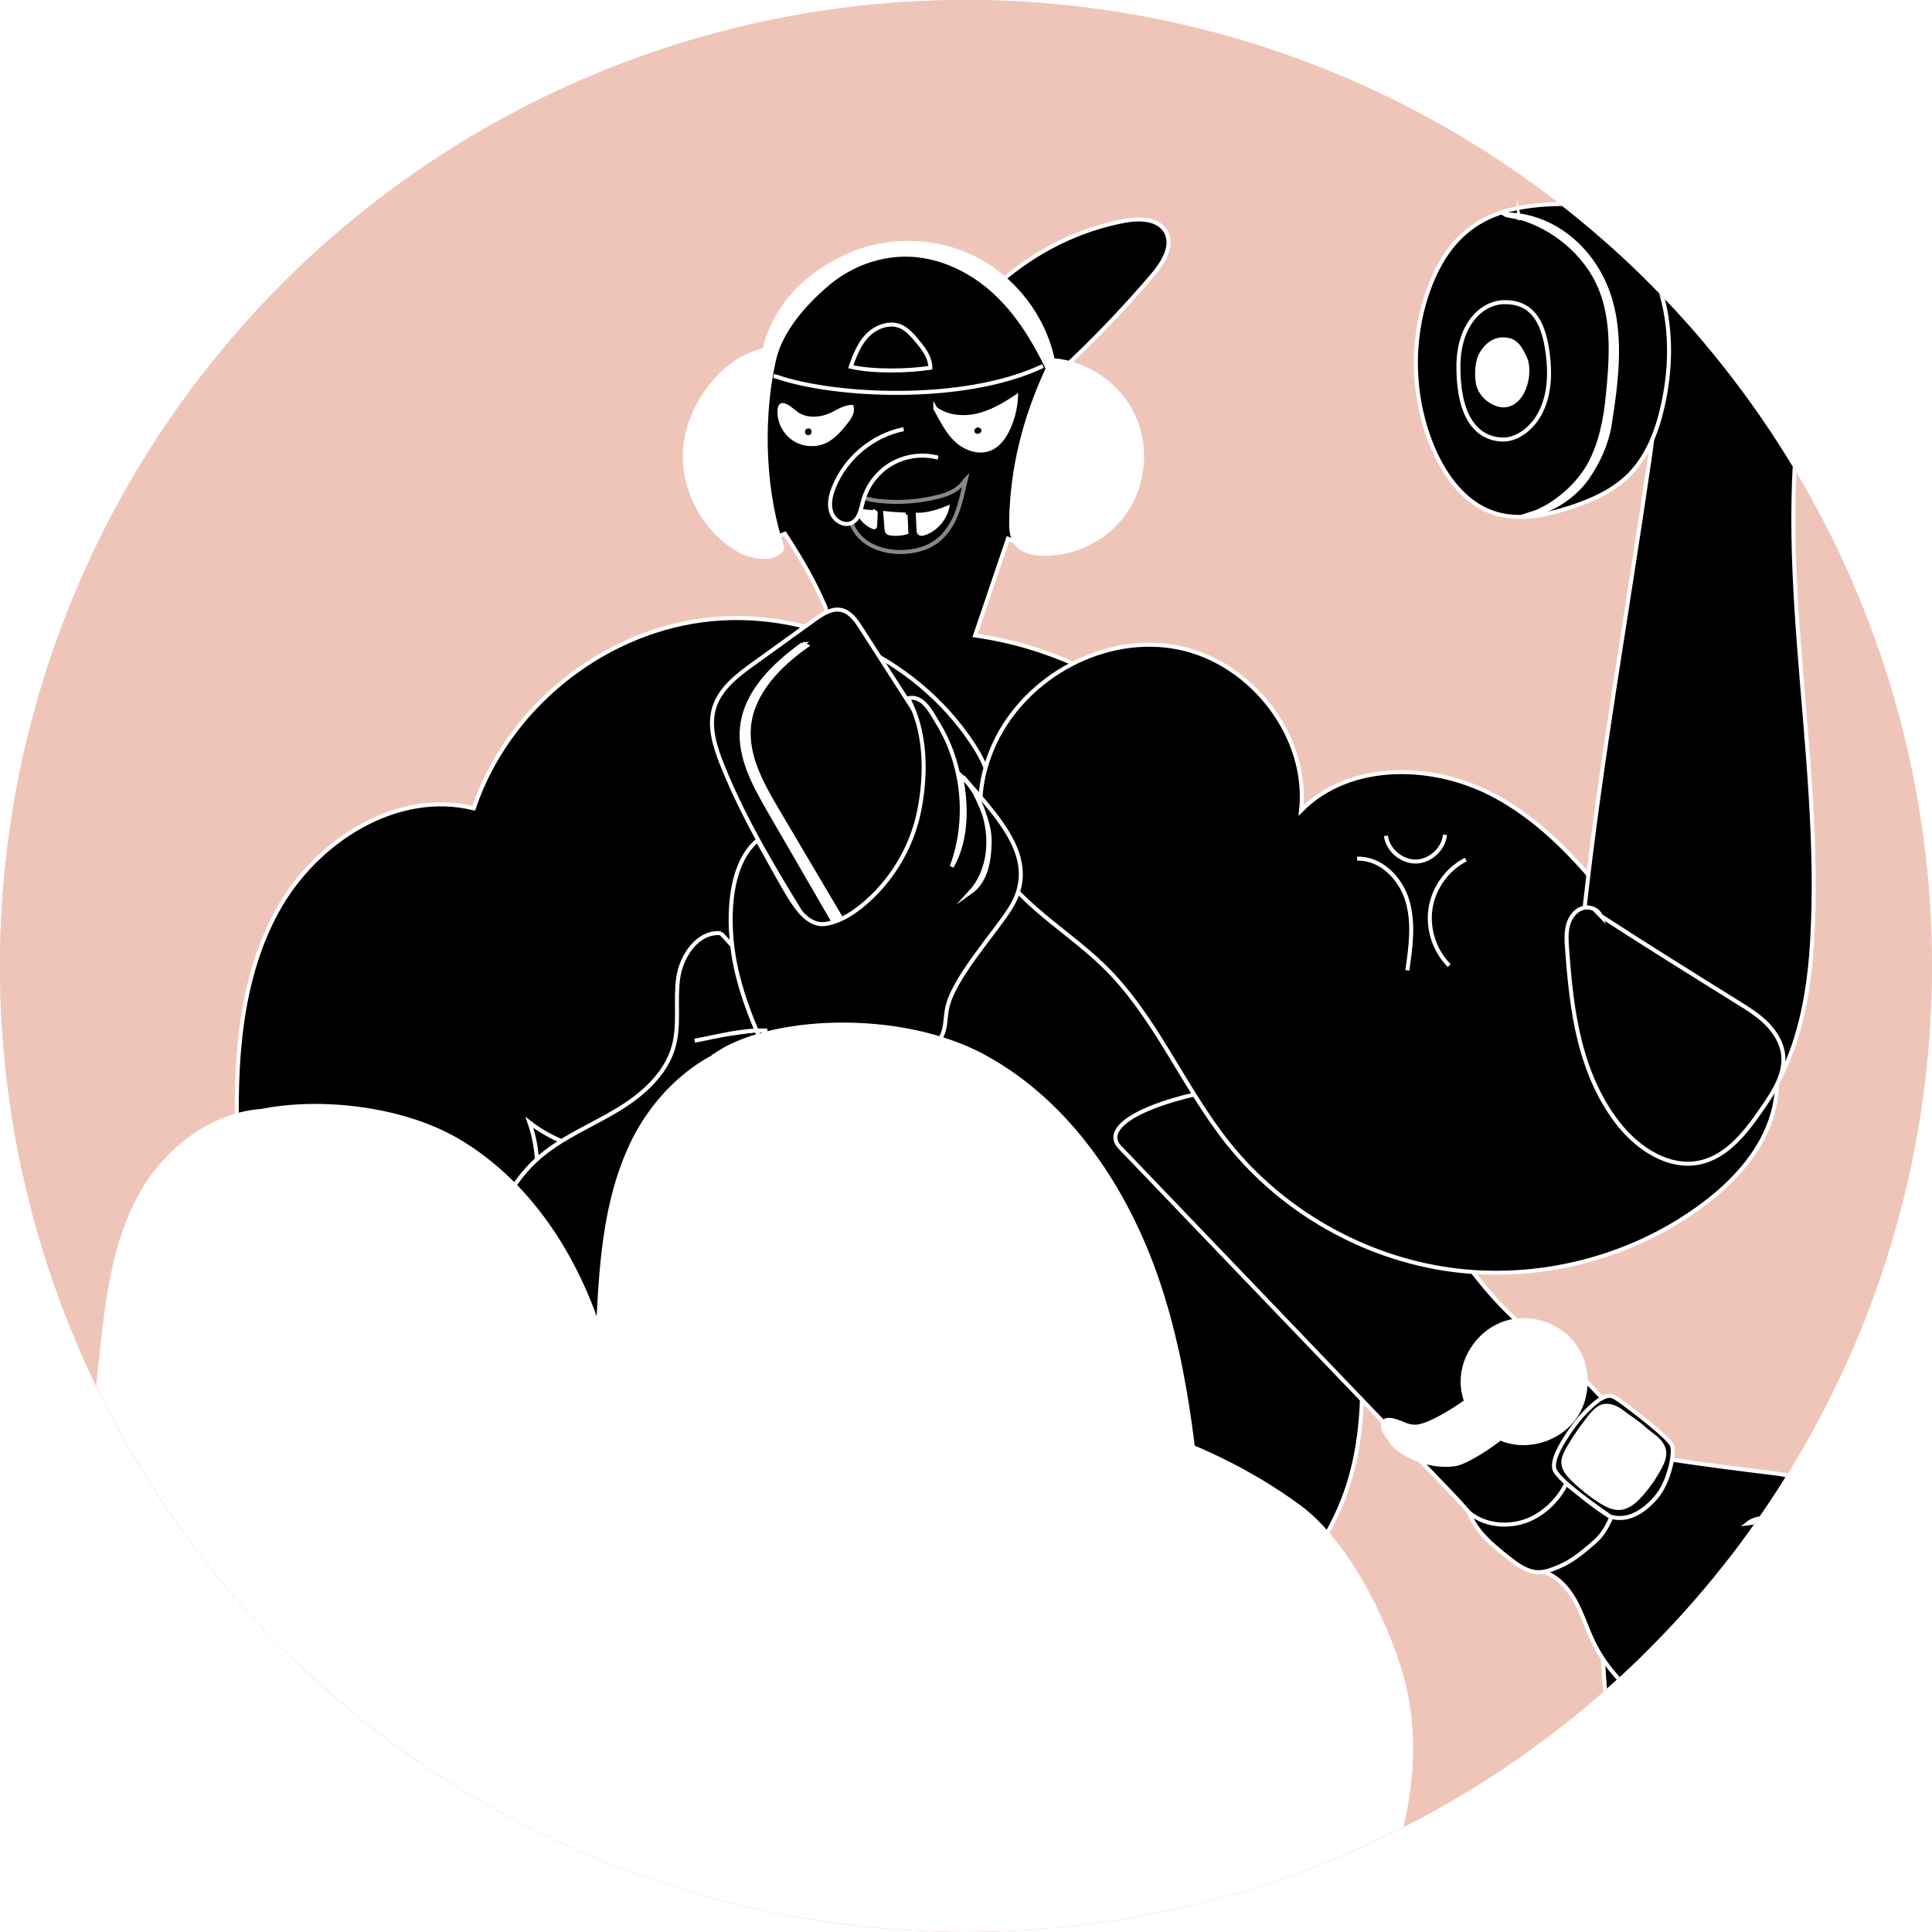 <?xml version="1.0" encoding="UTF-8"?><svg xmlns="http://www.w3.org/2000/svg" xmlns:xlink="http://www.w3.org/1999/xlink" viewBox="0 0 240.49 240.49"><defs><style>.h{fill:#fff;}.h,.i,.j,.k{stroke:#fff;stroke-miterlimit:10;stroke-width:.5px;}.l{fill:#efc5ba;}.j{opacity:.53;}.k{fill:none;}.m{clip-path:url(#e);}.n{filter:url(#f);}</style><clipPath id="e"><circle class="l" cx="120.24" cy="120.24" r="120.24"/></clipPath><filter id="f" filterUnits="userSpaceOnUse"><feOffset dx="8.5" dy="5.67"/><feGaussianBlur result="g" stdDeviation="0"/><feFlood flood-color="#000" flood-opacity=".5"/><feComposite in2="g" operator="in"/><feComposite in="SourceGraphic"/></filter></defs><g id="a"/><g id="b"><g id="c"><circle class="l" cx="120.24" cy="120.24" r="120.24"/></g><g id="d"><circle class="l" cx="120.24" cy="120.24" r="120.24"/><g class="m"><g class="n"><path class="i" d="M32.49,145.4c-10.94,8.84-14.08,25.17-9.44,38.44,4.65,13.27,15.91,23.49,28.66,29.41,27.62,12.82,61.44,6.57,86.85-10.21,8.74-5.78,17.05-13.19,20.5-23.08,2.63-7.55,2.18-15.79,1.45-23.76-.75-8.2-1.75-16.38-3-24.51-2.31-15.01-5.79-30.58-15.58-42.2-7.29-8.65-17.85-14.49-29.05-16.06l4.09-12.04c5.73,2.56,13.33-.8,15.28-6.76,1.96-5.97-2.17-13.17-8.31-14.5,3.88-3.64,7.57-7.49,11.02-11.54,1.31-1.54,2.65-3.66,1.65-5.42-.96-1.68-3.35-1.7-5.25-1.33-5.57,1.08-10.85,3.66-15.38,7.61-4.73-3.79-11.44-4.95-17.16-2.97-5.73,1.98-10.28,7.04-11.66,12.94-5.83,.39-8.91,6.21-9.03,12.06-.11,5.84,5.88,11.54,11.08,9.29,2.37,3.65,3.68,6.04,5.01,9.07,1.08,2.47-7.53,5.59-7.54,8.29-3.01-3.17-44.68,27.49-49.52,40.84-3.3,9.1-6.65,18.91-4.2,28.28,3.38,12.95,16.44,20.57,28.47,26.42"/><path class="h" d="M121.92,40.21c-2.79,5.97-4.43,12.27-4.55,18.86-.02,1.02,.02,2.13,.65,2.94,.71,.92,1.98,1.2,3.15,1.25,4.16,.16,8.33-2.01,10.59-5.51,2.26-3.49,2.53-8.19,.68-11.92-1.85-3.73-5.75-6.36-9.89-6.67-1.13-5.41-4.84-10.22-9.79-12.69-4.94-2.47-11.02-2.54-16.02-.19-5,2.35-8.83,6.23-10.09,11.61-5.08,1.13-9.16,6.57-9.81,11.74-.65,5.17,2.11,10.57,6.62,13.18,1.41,.82,4.01,1.31,5.17,.15,.35-.35,.26-.39-.1-1.58-2.13-7.08-2.19-15.58-.69-22.24,.82-3.66,3.77-7,6.62-9.43s6.6-3.83,10.35-3.67c3.89,.17,7.61,1.99,10.48,4.62s4.95,6.04,6.64,9.55c0-.02,.03,.03,0,0Z"/><path class="h" d="M107.93,45.2c1.46,1.07,3.42,1.26,5.18,.86s3.36-1.32,4.86-2.33c-.07,1.35-.39,2.68-.95,3.91-.48,1.05-1.18,2.07-2.23,2.52-1.41,.61-3.1,.03-4.23-1.02s-1.8-2.47-2.63-3.95Z"/><path class="h" d="M88.85,44.75c.18-.03,.51,.1,.8,.3,.33,.24,.59,.44,.85,.65,1.07,.89,2.68,.91,3.99,.45,1.03-.36,1.93-1.14,3.02-1.17,.19,.69-.28,1.36-.73,1.92-.71,.89-1.46,1.8-2.48,2.31-1.25,.62-2.84,.52-4-.27-1.16-.79-1.88-2.22-1.76-3.61,.01-.14,.02-.27,.1-.41,.07-.12,.12-.13,.21-.17Z"/><path class="i" d="M92.55,47.54c-.29-.21-.76-.15-.97,.15s-.14,.76,.17,.96,.77,.09,.94-.24,0-.78-.13-.87Z"/><path class="i" d="M113.18,47.31h-.08c-.44,.08-.71,.57-.49,.95,.05,.09,.12,.17,.21,.22,.36,.22,.9,.05,1.05-.34,.01-.03,.02-.07,.03-.1,.09-.42-.31-.8-.73-.73Z"/><path class="k" d="M121.32,39.89c-9.87,4.69-26.2,3.79-33.24,1.3-.04-.01-.29-.04-.29-.04"/><path class="j" d="M111.71,54.02s-.01-.02-.02,0c-.82,1.29-2.03,1.79-3.35,2.13-2.37,.61-4.85,.8-7.28,.55-1.55-.16-3.23-.57-4.15-1.84-.09,2.1,.05,4.37,1.37,6,1.3,1.6,3.49,2.23,5.54,2.18,1.47-.04,2.96-.39,4.16-1.24,1.2-.85,2.04-2.14,2.58-3.52s.79-2.76,1.16-4.27Z"/><path class="h" d="M105.75,58.41l.09,1.9c0,.13,.02,.26,.1,.36,.13,.15,.36,.12,.55,.06,1.39-.41,2.59-1.77,2.91-3.18-1.27,.52-2.5,.86-3.65,.86Z"/><path class="h" d="M104.22,58.39c.03,.85,.06,1.36,.1,2.21-.62,.18-1.28,.23-1.93,.14-.16-.02-.33-.06-.43-.18-.08-.1-.1-.25-.11-.38-.05-.57-.1-1.4-.15-1.97,.83,.1,1.73,.13,2.53,.18Z"/><path class="h" d="M100.44,58.09s.07,.04,.07,.08c-.03,.7-.06,1.05-.08,1.62,0,.05,0,.12-.05,.15-.05,.04-.12,.02-.17,0-.9-.37-1.63-1.14-1.95-2.06,.68,.11,1.87,.2,2.18,.22Z"/><path class="i" d="M103.98,47.75c-3.88,.78-7.28,3.64-8.72,7.33-.38,.98-.63,2.08-.26,3.07s1.54,1.71,2.5,1.27c.98-.45,1.16-1.72,1.44-2.76,.52-1.92,1.83-3.62,3.56-4.61,1.73-.99,3.85-1.27,5.77-.75"/><path class="k" d="M97.4,39.98c.51-1.46,1.09-2.96,2.21-4.03s2.89-1.62,4.24-.87c.86,.47,1.65,1.48,2.27,2.25,.65,.81,1.19,1.8,1.19,2.78-2.77,.42-7.12,.52-9.91-.13Z"/><path class="i" d="M21.04,136.74c-.3-9.91,.19-20.27,4.94-28.97,4.75-8.71,14.86-15.2,24.49-12.82,4.13-12.27,15.63-21.72,28.47-23.41,12.84-1.69,26.39,4.47,33.56,15.25,1.33,2,2.48,4.28,2.3,6.67-.43,5.51-7.13,7.92-12.62,8.48s-12.09,1.23-14.58,6.15c-1.78,3.52-.59,7.73-.63,11.67-.06,6.79-4.23,13.38-10.34,16.33-6.11,2.95-13.86,2.13-19.22-2.04,2.52,7.29,0,16.04-6.03,20.87s-15.1,5.41-21.68,1.37-8.43-12.23-8.65-19.56Z"/><path class="i" d="M130.91,137.15l41.48,43.27c3.5,3.65,6.05,7.75,10.8,9.45s14.18-5.67,16.73-10.03c2.45-4.19-2.92-4.66-6.13-8.3-3.21-3.65-6.71-7.44-10.58-10.39-9.48-7.21-13.95-17.19-19.85-27.54-5.07-8.89-37.73-1.97-32.45,3.54Z"/><path class="i" d="M194.49,181.85c16.77,4.42,33.38,9.42,49.81,14.96,1.25,.42,2.53,.87,3.49,1.76,1.41,1.31,1.88,3.31,2.29,5.19l6.83,31.84c.15,.7,.25,1.56-.3,2.01-.49,.41-1.23,.25-1.84,.08l-56.65-16.29c-1.39-.4-2.84-.83-3.88-1.82-1.56-1.47-1.87-3.8-2.09-5.93-.97-9.3-1.94-18.7-.65-27.96,.12-.86,.28-1.76,.8-2.46s1.54-1.1,2.19-1.38Z"/><path class="h" d="M242.43,199.49c-15.16-5.15-30.43-9.15-45.84-13.6l.04,26.39c0,1.35,.02,2.77,.72,3.92,1.03,1.71,3.18,2.29,5.12,2.75,16.41,3.9,33.08,9.93,49.13,13.74,.57,.14,1.07-.39,.91-.95-2.57-8.87-5.27-20.29-6.98-28.71-.34-1.65-1.52-3-3.11-3.54Z"/><path class="i" d="M183.19,189.88c1.89,.38,3.36,1.91,4.31,3.59s1.5,3.55,2.35,5.29c3.3,6.76,10.52,10.53,17.28,13.85,.96,.47,1.94,.95,3.01,1,1.06,.05,2.23-.43,2.64-1.41,.35-.84,.07-1.84-.47-2.56s-1.33-1.24-2.09-1.73l-8.83-5.74c2.42,2.54,6.7,3.05,9.65,1.15-.52,3.69,1.32,7.61,4.5,9.57,.9,.56,2.25,.89,2.9,.05,.44-.56,.31-1.39-.03-2.02-.34-.63-.85-1.15-1.18-1.79-1.04-2.02,.03-4.45,0-6.72-.04-2.42-1.48-4.76-3.62-5.89s-4.89-.98-7.11,.02c1.97-.28,4-.55,5.95-.12s3.83,1.71,4.4,3.63c.46,1.55,.05,3.4,1.06,4.66,.72,.9,1.93,1.19,3.06,1.43,1.4,.3,3.26,.37,3.81-.95,.58-1.4-.96-2.66-2.09-3.66-1.7-1.51-2.83-3.63-3.15-5.88-.17-1.22-.13-2.53-.75-3.59-.75-1.29-2.33-1.9-3.82-1.89-1.49,0-2.92,.53-4.32,1.05,1.41-1.23,3.5-1.63,5.26-1s3.12,2.27,3.41,4.12c.19,1.18-.02,2.43,.4,3.55s1.95,1.94,2.81,1.11c.61-.6,.44-1.66-.07-2.35s-1.28-1.12-1.93-1.68c-1.81-1.56-2.62-4.19-2.02-6.5,.23-.88,.65-1.71,.81-2.61s0-1.94-.73-2.49c-.71-.54-1.69-.45-2.57-.33l-6.95,.91c1.1-.86,2.65-.71,4.05-.73,1.4-.02,3.06-.45,3.49-1.79,.34-1.06-.33-2.24-1.26-2.84-.94-.6-2.09-.76-3.19-.89-3.92-.48-9.28-1.15-13.44-1.82,.19,2.02-1.08,2.95-2.53,4.38s-2.47,2.37-4.5,2.16c-2.42,2.96-4.91,6.41-8.49,7.48Z"/><path class="i" d="M174.35,182.59c.86,2.38,2.93,4.07,4.91,5.64,1.08,.85,2.26,1.74,3.63,1.8,.97,.04,1.9-.36,2.79-.74,1.45-.63,2.6-1.56,3.81-2.59,1.14-.97,1.69-1.52,2.6-3.54,2.15,.55,4.03-.71,5.5-2.37,1.66-1.88,2.4-5.56,2.05-6.5-.4-1.09-5.85-5.15-6.7-5.74s-1.21-.61-2.1-.14c-.69,.36-2.21,1.78-3.1,2.95-1.37,1.79-3.25,4.65-2.72,5.93,.65,1.55,5.95,5.12,7.03,5.9-1.71-.99-3.92-2.82-5.6-4.17-1.03,2.16-3.11,4.08-5.41,4.76s-4.87,.32-6.68-1.17Z"/><path class="h" d="M195.66,171.73c-.05-.05-.1-.09-.16-.13-.7-.53-1.38-.98-2.06-1.5-.71-.54-1.61-.96-2.46-.71-.62,.19-1.07,.7-1.48,1.19-1.05,1.29-1.99,2.67-2.82,4.11-.3,.53-.6,1.11-.58,1.72,.03,.81,.61,1.49,1.19,2.06,1.04,1.02,2.19,1.93,3.42,2.72,.75,.48,1.6,.92,2.48,.84,1.08-.1,1.95-.94,2.65-1.74,.91-1.05,1.71-2.2,2.34-3.43,.31-.59,.56-1.24,.47-1.9-.12-.79-.72-1.42-1.36-1.9-.61-.45-1.15-.91-1.64-1.34Z"/><path class="h" d="M164.48,173.52c-1.6-2.21-.85-3.08,1.64-1.96,.58,.26,1.19,.41,1.78,.35,1.71-.17,5.18-2.42,6.54-3.46l3.95,4.8c-1.12,.96-4.38,3.16-5.85,3.35-2.33,.3-4.72-.4-6.68-1.68-.47-.3-.95-.81-1.38-1.41Z"/><path class="h" d="M187.54,161.91c1.84,2.63,1.78,6.43-.14,9-1.92,2.57-5.55,3.71-8.59,2.69s-5.26-4.11-5.25-7.32c.01-3.21,2.26-6.28,5.31-7.27s6.73,.14,8.67,2.9Z"/><path class="h" d="M185.69,162.51c1.58,1.83,1.82,4.68,.58,6.75-1.24,2.07-3.88,3.2-6.23,2.67-2.36-.53-4.25-2.68-4.48-5.08s1.22-4.88,3.43-5.85,5.05-.41,6.71,1.51Z"/><path class="i" d="M195.96,111.8c-5.2-6.97-10.63-14.16-18.26-18.33-7.63-4.17-18.12-4.44-24.24,1.74,.98-9.21-6.15-18.41-15.23-20.26-9.08-1.85-18.96,3.47-22.9,11.86-1.8,3.84-2.45,8.35-1.07,12.36,2.33,6.78,9.49,10.39,14.63,15.39,6.48,6.3,9.88,15.1,15.54,22.16,6.78,8.45,16.86,14.16,27.59,15.65,10.73,1.48,21.98-1.29,30.79-7.59,3.69-2.64,7.05-5.99,8.77-10.18,1.73-4.2,1.59-9.35-1.17-12.96-3.85-5.02-11.53-5.92-14.45-9.83Z"/><path class="i" d="M216.51,43.72c5.26,1.45,10.8-.43,15.93-2.28,1.72-.62,3.55-1.32,4.65-2.78,.88-1.17,1.17-2.67,1.43-4.11,.84-4.72,1.6-9.56,.75-14.28s-3.62-9.35-8.05-11.19c-4.25-1.77-9.09-.7-13.56,.39-2.22,.54-4.7,1.29-5.91,3.31-.81,3.03-.84,6.27-.09,9.31,.29,1.16,.69,2.38,.3,3.51-.4,1.17-1.54,1.92-2.68,2.42-1.94,.85-4.06,1.23-6.09,1.83-2.03,.6-4.08,1.49-5.45,3.11-1.08,1.27-1.64,3.25-.63,4.58,.64,.84,1.75,1.2,2.81,1.18s2.07-.37,3.07-.71c4.65-1.6,9.31-3.21,14.06-4.63l-1.11,7.31c-.07,.46-.14,.93-.07,1.39s.31,.92,.65,1.63Z"/><path class="h" d="M224.02,28.37c0,.95-.61,1.83-1.41,2.36-.79,.53-1.74,.78-2.67,.98s-1.89,.37-2.75,.78l.08,.5c1.45-.22,2.93-.44,4.24-1.12s2.42-1.89,2.5-3.51Z"/><path class="h" d="M216.58,24.19c1.1-.43,2.22-.87,3.4-.9,1.18-.02,2.44,.45,3.03,1.47,.51,.88,.44,1.97,.34,2.99-.08,.79-.2,1.65-.76,2.22-.44,.45-1.08,.65-1.69,.82-1.99,.58-4.04,1.16-6.1,.91,.61-2.49,1.23-4.97,1.77-7.52Z"/><path class="i" d="M188.82,106.66c-.89,8.06,.25,16.34,3.29,23.87,1.13,2.79,2.71,5.68,5.46,6.91,3.21,1.43,7.05,.12,9.83-2.03,6.98-5.39,9.13-14.95,9.66-23.76,1.49-24.54-5.76-49.56-.2-73.52,1.5-6.48,3.81-13.77,.23-19.38-2.59-4.07-8.16-5.94-12.69-4.26-2.36-1.2-5.66,.75-5.75,3.4-2.98-1.01-6.27,1.48-7.12,4.51-.85,3.03,.14,6.27,1.5,9.11s3.1,5.53,3.9,8.58c.98,3.77,.43,7.75-.13,11.61-2.7,18.6-6,37.12-7.98,54.98Z"/><path class="i" d="M190.74,108.33c-.33-.88-1.49-1.25-2.37-.92s-1.47,1.21-1.7,2.12-.18,1.87-.11,2.81c.28,3.92,.65,7.85,1.61,11.65s2.55,7.51,5.04,10.54c2.4,2.91,6.08,5.26,9.78,4.52,3.55-.71,5.95-3.94,8-6.93,1.35-1.97,2.76-4.17,2.47-6.54-.18-1.47-1.01-2.8-2.06-3.85s-2.32-1.84-3.58-2.62c-5.84-3.64-11.69-7.28-17.09-10.79Z"/><path class="i" d="M190.55,19.86c-5.61-.29-11.76-.42-16.19,3.03-2.48,1.93-4.1,4.78-5.13,7.75-2.2,6.3-1.95,13.42,.68,19.55,1.49,3.47,3.95,6.8,7.53,7.99,2.97,.99,6.23,.36,9.22-.59,2.8-.89,5.6-2.09,7.67-4.19,2.24-2.27,3.43-5.38,4.13-8.49,1.02-4.51,1.14-9.27-.08-13.73-1.22-4.46-3.85-8.59-7.83-11.34Z"/><path class="h" d="M180.57,21.39c4.36,1.2,8.38,4.57,10.12,8.75s1.39,9.1,.93,13.6c-.29,2.91-.88,5.84-2.27,8.4-1.39,2.57-4.43,5.26-7.23,6.14,2.5-.2,5.47-2.34,6.9-4.39,1.43-2.06,2.47-4.3,2.86-6.77,.9-5.71,1.68-11.85-.54-17.17-2.16-5.18-6.96-8.95-12.54-8.93,.4,.24,1.39,.22,1.8,.46,0,.03,0,.05-.03-.09Z"/><path class="h" d="M178.56,36.57c-1.17,.02-2.08,.78-2.66,1.79-.58,1.01-.62,2.49-.44,3.64,.2,1.31,1.44,2.46,2.73,2.74,1.01,.22,1.89-.27,2.5-1.11,.91-1.26,1.24-3.52,.6-4.83s-1.14-2.23-2.74-2.23Z"/><path class="h" d="M223.18,22.2c1.67,1.18,2.59,3.33,2.32,5.35-.28,2.03-1.75,3.84-3.67,4.54-.19,.03-.2,.33-.05,.45s.36,.1,.55,.06c1.54-.32,2.78-1.56,3.37-3.02s.58-3.1,.27-4.63c-.14-.7-.36-1.4-.81-1.95s-1.21-.89-1.97-.79Z"/><path class="h" d="M212.23,13.01c2.01-1.77,4.67-2.85,7.35-2.8,2.68,.05,5.36,1.29,6.99,3.41,1.49,1.94,2.06,4.43,2.45,6.84,.73,4.47,1.04,9.05,.4,13.54-.4,2.78-1.25,5.68-3.38,7.52-2.58,2.23-6.38,2.35-9.73,1.7-.15,.53,.26,1.09,.77,1.3s1.08,.16,1.63,.11c2.72-.26,5.61-.58,7.75-2.29,2.04-1.63,3.02-4.25,3.6-6.8,1.41-6.13,1.09-12.66-.93-18.62-.61-1.8-1.41-3.6-2.8-4.89-2.22-2.06-5.53-2.44-8.54-2.19-1.23,.1-2.46,.3-3.59,.79s-2.16,1.3-2.72,2.39c.24,.28,.75,.24,.75,0Z"/><path class="h" d="M235.09,12.82c1.22,.9,2.12,2.18,2.71,3.57,.59,1.39,.89,2.9,1.03,4.4l-.36-.08-.27-.82-.14,.36-.46-.34c-.15,.06-.33-.02-.44-.14s-.17-.28-.23-.43c-.4-1.02-.96-1.98-1.66-2.83,.7,.88,1.09,2,1.12,3.13l-.59-.05c-.01-.45-.18-.89-.46-1.24,.23,.45,.28,.98,.14,1.46-.14-.65-.5-1.25-1.01-1.67,.24,.52,.33,1.11,.24,1.68l-.36-.07c-.17-.48-.42-.93-.73-1.34,.32,.95,.49,1.95,.5,2.95-.19-1.02-.62-2-1.25-2.83,.2,.59,.29,1.22,.27,1.84-.13-.48-.31-.95-.55-1.38,.11,.53,.14,1.07,.08,1.61l-.41-1.39c.08,.77,.05,1.54-.09,2.3-.02-.58-.15-1.15-.38-1.68l.09,.84c.05-.45-.04-.91-.27-1.3-.1,.47-.13,.95-.09,1.42l-.29-.86c.34,1.29,.25,2.69-.25,3.93-.59-3.06-1.19-6.15-2.38-9.03,.94,.43,1.69,1.27,2.02,2.26-.22-.69-.56-1.34-1-1.91,.73,.35,1.33,.96,1.68,1.69-.08-.4-.27-.78-.53-1.09,.26,.07,.48,.29,.54,.55l-.33-.6c.29,.16,.52,.43,.64,.73l-.26-.82c.31,.34,.57,.73,.75,1.14-.15-.72-.41-1.42-.77-2.07,.74,.81,1.34,1.76,1.76,2.78-.16-1.11-.49-2.19-.99-3.2,.36,.25,.63,.61,.78,1.02l-.35-1.02,.45,.7-.25-.87c.59,.74,1.09,1.56,1.49,2.42-.15-.77-.45-1.52-.88-2.18,.46,.35,.84,.81,1.11,1.33-.14-.54-.39-1.05-.73-1.5,.81,.43,1.47,1.16,1.82,2.01-.52-1.26-1.26-2.43-2.17-3.44,.37-.11,.73,.18,.99,.46,.68,.75,1.19,1.66,1.45,2.64-.27-.96-.69-1.87-1.24-2.69,.65,.45,1.17,1.11,1.46,1.85-.3-.73-.7-1.43-1.17-2.06l1.07,1.35c-.28-.49-.56-.98-.85-1.5Z"/><path class="h" d="M238.75,29.6c.33-3.25,.66-6.59-.23-9.73,.41,3.2,.47,6.45,.23,9.73Z"/><path class="h" d="M237,14.91c-1.12-1.81-2.66-3.36-4.48-4.48,1.04,.8,1.97,1.75,2.76,2.8,.5,.66,.97,1.4,1.72,1.67Z"/><path class="k" d="M184.27,39.46c-.43-5.54-2.33-7.52-5.46-7.52-2.85,0-5.77,2.76-5.77,8.02,0,8.49,4.07,9.13,5.77,9.08,2.05-.07,6.01-2.6,5.46-9.58Z"/><path class="k" d="M160.43,101.22c2.92-.12,5.41,2.41,6.25,5.21,.84,2.8,.42,5.8,0,8.69"/><path class="k" d="M164.01,98.37c.25,1.78,1.95,3.23,3.74,3.2s3.44-1.55,3.62-3.33"/><path class="k" d="M173.96,101.32c-2.31,1.18-3.99,3.51-4.39,6.07s.49,5.29,2.32,7.13"/><path class="i" d="M81.24,110.5c-2.82-.29-4.92,2.75-5.32,5.56s.19,5.73-.55,8.47c-.96,3.54-3.98,6.15-7.13,8.03-3.15,1.88-6.61,3.3-9.42,5.66-3.91,3.27-6.3,8.3-6.36,13.4s2.2,10.18,6.02,13.55c1.77,1.56,4.12,3.52,3.32,5.74-.33,.91-1.13,1.55-1.84,2.21-3.96,3.71-5.53,9.49-5.05,14.89,.48,5.41,2.81,10.49,5.66,15.11,3.1,5.02,6.98,9.71,12.06,12.69,5.09,2.98,11.54,4.03,16.96,1.72,5.42-2.31,9.3-8.42,8.06-14.19-1.57-7.31-9.93-11.39-12.24-18.5-2.41-7.43,2.49-14.98,5.52-22.18,7.27-17.28,3.23-38.73-9.71-52.16Z"/><path class="i" d="M115.82,99.19l-17.16-26.7c-.61-.96-1.34-1.99-2.45-2.23-1.18-.25-2.31,.49-3.29,1.19l-7.58,5.46c-2.03,1.46-4.18,3.09-4.93,5.48-.73,2.34,.07,4.86,.98,7.14,2.93,7.3,7.09,14.02,11.23,20.71,1.52,2.46,3.21,5.06,5.87,6.17,2.51,1.05,5.46,.54,7.87-.72s4.4-3.18,6.35-5.08c1.74-1.69,3.53-3.47,4.33-5.75,.8-2.29,.27-5.23-1.23-5.65Z"/><path class="h" d="M91.41,74.51c-3.57,2.59-7.11,5.99-7.55,10.38-.37,3.69,1.56,7.18,3.42,10.4l7.97,13.76c1,1.73,2.09,3.54,3.84,4.48l-10.84-18.34c-1.9-3.21-3.86-6.71-3.52-10.42,.4-4.22,3.7-7.59,7.16-10.04-.23-.11-.45-.22-.49-.22Z"/><path class="i" d="M88.12,128.08c-2.07-4.47-4.17-8.99-5.13-13.82s-.97-12.13,2.77-15.3c.1-.09,3.11,5.72,4.49,7.74,.96,1.42,2.27,2.88,3.97,2.64,1.7-.24,3.23-1.18,4.56-2.26,3.65-2.97,6.22-7.23,7.14-11.84,.92-4.61,.85-9.86-1.39-14,1.84-.39,2.79,1.58,3.76,3.19,3.19,5.27,3.82,12.01,1.68,17.78,1.9-3.29,1.9-7.63,1.12-11.35,3.85,3.57,4.76,10.65,1.21,14.53,1.92-1.36,2.34-3.86,2.39-6.21s-1.15-4.72-2.18-6.85c4.3,4.93,8.21,9.63,4.7,15.14-2.02,3.17-7.22,8.84-7.85,12.54-.2,1.17-.13,2.44-.74,3.47-.76,1.28-2.34,1.78-3.78,2.15-5.37,1.36-10.86,2.24-16.72,2.45Z"/><path class="i" d="M92.03,126.87c-6.45,22.59-10.22,42.18-16.67,64.77-2.64,9.24-4.73,20.68,2.33,27.22,5.19,4.81,13.7,4.55,19.74,.87,6.04-3.68,9.95-10.06,12.58-16.62,9.39-23.42,7.44-47.64,3.23-72.53,.09,0-4.99,.84-21.2-3.7Z"/><path class="k" d="M141.63,191.36c.14,13.86-5.71,27.69-15.86,37.13h.06"/><path class="k" d="M138.08,182.98c2.66,14.52-1.9,30.18-12.03,40.91"/><path class="h" d="M153.29,181.95c-12.45-9.15-28.08-13.28-43.52-13.85-13.86-.51-28.15,1.83-40.05,8.97-10.63,6.38-18.95,16.52-23.15,28.19-4.2,11.67-4.23,24.78-.1,36.47,2.09,5.92,5.45,11.72,10.86,14.92,3.72,2.2,10.43,9.01,14.69,9.76,15.15,2.66,26.08,3.96,43.31,2.56,16.06-2.68,33.48-11.64,40.9-24.57,7.55-13.15,14.03-28.29,9.34-42.71-2.7-8.3-7.54-16.25-12.28-19.73Z"/><path class="h" d="M18.54,134.63c6.2-3.85,21.12-3.7,30.31,1.89,9.18,5.59,15.01,15.34,17.89,25.46s3.12,20.73,3.36,31.21,.51,21.1,3.42,31.21c1.55,5.37,3.86,10.84,2.88,16.32-1.52,8.56-10.38,13.89-18.82,16.84-7.31,2.55-15.46,4.13-22.81,1.62-10.72-3.67-16.59-14.92-19.16-25.64-6.66-27.79,1.69-56.6,2.67-85.09,.19-5.61-2.1-10.5,.26-13.82Z"/><path class="h" d="M65.82,252.72c5.46-1.84,10.65-5.49,12.43-10.81,1.23-3.69,.7-7.71-.15-11.51-.75-3.36-1.72-6.67-2.69-9.98-.38-1.31-.85-2.73-2.04-3.46-1.49-.92-3.59-.29-4.77,.97-2.08,2.24-1.81,5.75-.68,8.57,1.13,2.82,2.96,5.38,3.72,8.31,1.13,4.38-.47,9.3-3.97,12.25-.89,.75-1.94,1.43-2.41,2.48s.02,2.61,.56,3.17Z"/><path class="h" d="M-3.61,235.73l7.72-72.54c.74-6.99,1.55-14.19,5.04-20.34,3.48-6.15,10.37-11.05,17.57-10.16,8,.99,13.62,8.79,14.6,16.54,.98,7.75-1.58,15.44-4.11,22.84l-11.97,34.97c-3,8.76-6,17.54-8.08,26.55-.96,4.16-1.78,8.5-4.24,12.03-2.46,3.53-7.12,6.05-11.31,4.68-2.99-.98-5.1-3.76-5.83-6.74-.73-2.97,.4-5.92,.61-7.83Z"/><path class="h" d="M-2.84,233.68c2.07,2.99,5.52,5.04,9.21,5.48s7.53-.76,10.27-3.18"/><path class="h" d="M43.21,153.52l-1.75,.39"/><path class="h" d="M24.1,264.65c1.94-3.64,3.97-7.46,3.85-11.56-.13-4.33-.7-7.97-3.45-11.11-2.74-3.13-7.06-4.91-10.53-2.58-1.8,1.21-2.95,3.16-4.68,4.47-4.24,3.21-11.58,.8-12.96-4.25-.51-1.85-.31-3.82-.74-5.69-.43-1.87-1.85-3.79-3.83-3.82-1.83-.03-3.27,1.6-3.83,3.28-.56,1.68-.54,3.5-1,5.21-1.1,4.05-4.76,6.96-8.56,8.97-3.8,2.01-7.96,3.43-11.38,6s-6.03,6.74-5.07,10.84c1.38,5.84,8.97,8.12,15.1,7.34,6.13-.78,12-3.49,18.17-3.22,3.69,.16,7.23,1.38,10.8,2.3s7.39,1.54,10.92,.51c3.53-1.03,5.71-3.47,7.18-6.68Z"/><path class="i" d="M28.1,251.36c-.7-3.4-1.45-6.92-3.59-9.71s-6.08-4.6-9.38-3.27c-3.04,1.23-4.58,4.61-7.43,6.19-3.49,1.94-8.57,.29-10.16-3.31-1-2.27-.7-4.87-1.35-7.26-.65-2.39-3.08-4.76-5.45-3.87-1.58,.59-2.3,2.33-2.77,3.91-.85,2.84-1.48,5.82-3.18,8.27-4.38,6.32-15.29,6.37-19.52,12.77,1.09-1.84,4.62-1.83,6.64-.99,2.45,1.01,3.5,3.82,5.55,5.46,2.69,2.16,6.71,1.98,9.93,.68,3.22-1.3,5.92-3.52,8.88-5.3,2.96-1.77,6.48-3.13,9.89-2.4,3.41,.73,6.3,4.3,5.11,7.47,1.64-2.99,3.86-5.76,6.87-7.49,3-1.73,6.87-2.27,9.96-1.17Z"/><path class="h" d="M80.35,125.81c6.61-4.84,23.17-5.69,33.72,.09,10.55,5.78,17.66,16.54,21.52,27.93s4.84,23.53,5.8,35.53c.96,11.99,1.62,24.26,5.87,35.51,3.17,8.41,3.84,13.25,3.12,19.6-1.12,9.91-9.43,15.53-18.59,19.48-7.93,3.42-16.87,5.8-25.18,3.42-12.13-3.47-19.39-15.95-22.95-28.05-9.23-31.38-1.89-64.96-2.7-97.66-.16-6.44-3.03-11.88-.63-15.85Z"/><path class="h" d="M138.07,260.19c5.93-2.48,11.44-7.02,13.06-13.24,1.12-4.31,.26-8.88-.93-13.17-1.05-3.8-2.35-7.52-3.65-11.24-.51-1.47-1.13-3.07-2.49-3.82-1.72-.95-4-.09-5.22,1.44-2.16,2.71-1.62,6.71-.19,9.86,1.44,3.15,3.64,5.96,4.68,9.26,1.55,4.94,.1,10.69-3.59,14.31-.94,.92-2.05,1.77-2.51,3.01-.45,1.24,.2,2.98,.83,3.59Z"/><path class="k" d="M151.02,234.4c-.09,.14-.54,.67-.65,.8-3.23,4.13-13.74,5.55-18.03,2.28s-8.09-8.15-8.47-14.39c-.88-14.68-.43-31.6,2.09-46.08,1.02-5.88,2.39-11.72,2.71-17.67s.21-11.55-2.64-16.78c-2.24-4.1-8.55-9.06-14.51-9"/><path class="k" d="M111.82,137.44c3.04-.12,8.27,2.61,9.81,5.34,1.54,2.73,2.21,5.85,2.63,8.96,1.72,12.76-3.66,26.67-5.58,39.4-1.91,12.73-3.34,25.94,.17,38.32,1.3,4.59,3.37,9.12,6.93,12.3,3.69,3.29,8.86,4.84,13.75,4.13s12.16-7.82,12.24-7.82"/><path class="h" d="M62.19,244.05l3.73-83.63c.36-8.06,.78-16.36,4.23-23.65,3.45-7.29,10.76-13.37,18.8-12.85,8.93,.59,15.68,9.14,17.29,17.94s-.73,17.8-3.04,26.45l-10.94,40.88c-2.74,10.24-5.49,20.5-7.19,30.97-.79,4.84-1.41,9.86-3.9,14.08-2.5,4.22-7.49,7.42-12.22,6.14-3.38-.92-5.9-3.96-6.91-7.32-1.01-3.36,.05-6.81,.15-9.02Z"/><path class="h" d="M76.93,247.19l7.29-78.59c.65-7.03,1.34-14.2,4.19-20.66,2.85-6.46,8.28-12.2,15.27-12.92l2.02,4.85c-6.43,2.03-11.21,7.68-13.81,13.91-2.6,6.22-3.34,13.04-4.05,19.75-2.57,24.15-5.13,48.29-7.45,72.45,.03,.03,.06,.06-3.46,1.22Z"/><path class="h" d="M112.01,146.65l-1.92,.57"/><path class="h" d="M77.97,123.87c3.21-.6,5.98-1.4,9.05-1.25"/><path class="h" d="M94.84,275.28c1.91-4.3,3.91-8.82,3.5-13.51-.43-4.95-1.31-9.09-4.56-12.49-3.25-3.4-8.15-5.14-11.85-2.23-1.92,1.51-3.06,3.82-4.89,5.44-4.49,3.97-12.79,1.71-14.65-3.98-.68-2.08-.59-4.35-1.2-6.46-.61-2.11-2.31-4.21-4.5-4.11-2.03,.09-3.51,2.05-4.03,4.02s-.36,4.05-.76,6.04c-.95,4.72-4.82,8.3-8.89,10.86-4.08,2.56-8.6,4.48-12.21,7.65-3.62,3.18-6.24,8.14-4.9,12.76,1.91,6.6,10.49,8.69,17.23,7.37,6.74-1.32,13.07-4.83,19.93-4.94,4.1-.07,8.11,1.09,12.13,1.89s8.29,1.26,12.14-.16c3.85-1.42,6.1-4.37,7.52-8.15Z"/><path class="i" d="M98.38,259.77c-1-3.85-2.07-7.83-4.62-10.88-2.55-3.05-7.04-4.86-10.61-3.1-3.29,1.61-4.77,5.59-7.83,7.61-3.74,2.46-9.48,.92-11.48-3.09-1.26-2.53-1.1-5.53-1.97-8.22-.87-2.69-3.73-5.25-6.3-4.06-1.71,.79-2.39,2.83-2.81,4.66-.75,3.31-1.26,6.76-2.98,9.69-4.44,7.54-16.52,8.35-20.79,15.97,1.08-2.18,5-2.41,7.29-1.59,2.78,.99,4.13,4.13,6.51,5.88,3.13,2.29,7.57,1.81,11.05,.1,3.48-1.71,6.33-4.44,9.49-6.68s6.98-4.03,10.8-3.42c3.83,.61,7.27,4.5,6.16,8.21,1.62-3.53,3.9-6.87,7.11-9.06s7.47-3.07,10.97-2.02Z"/></g></g></g></g></svg>
